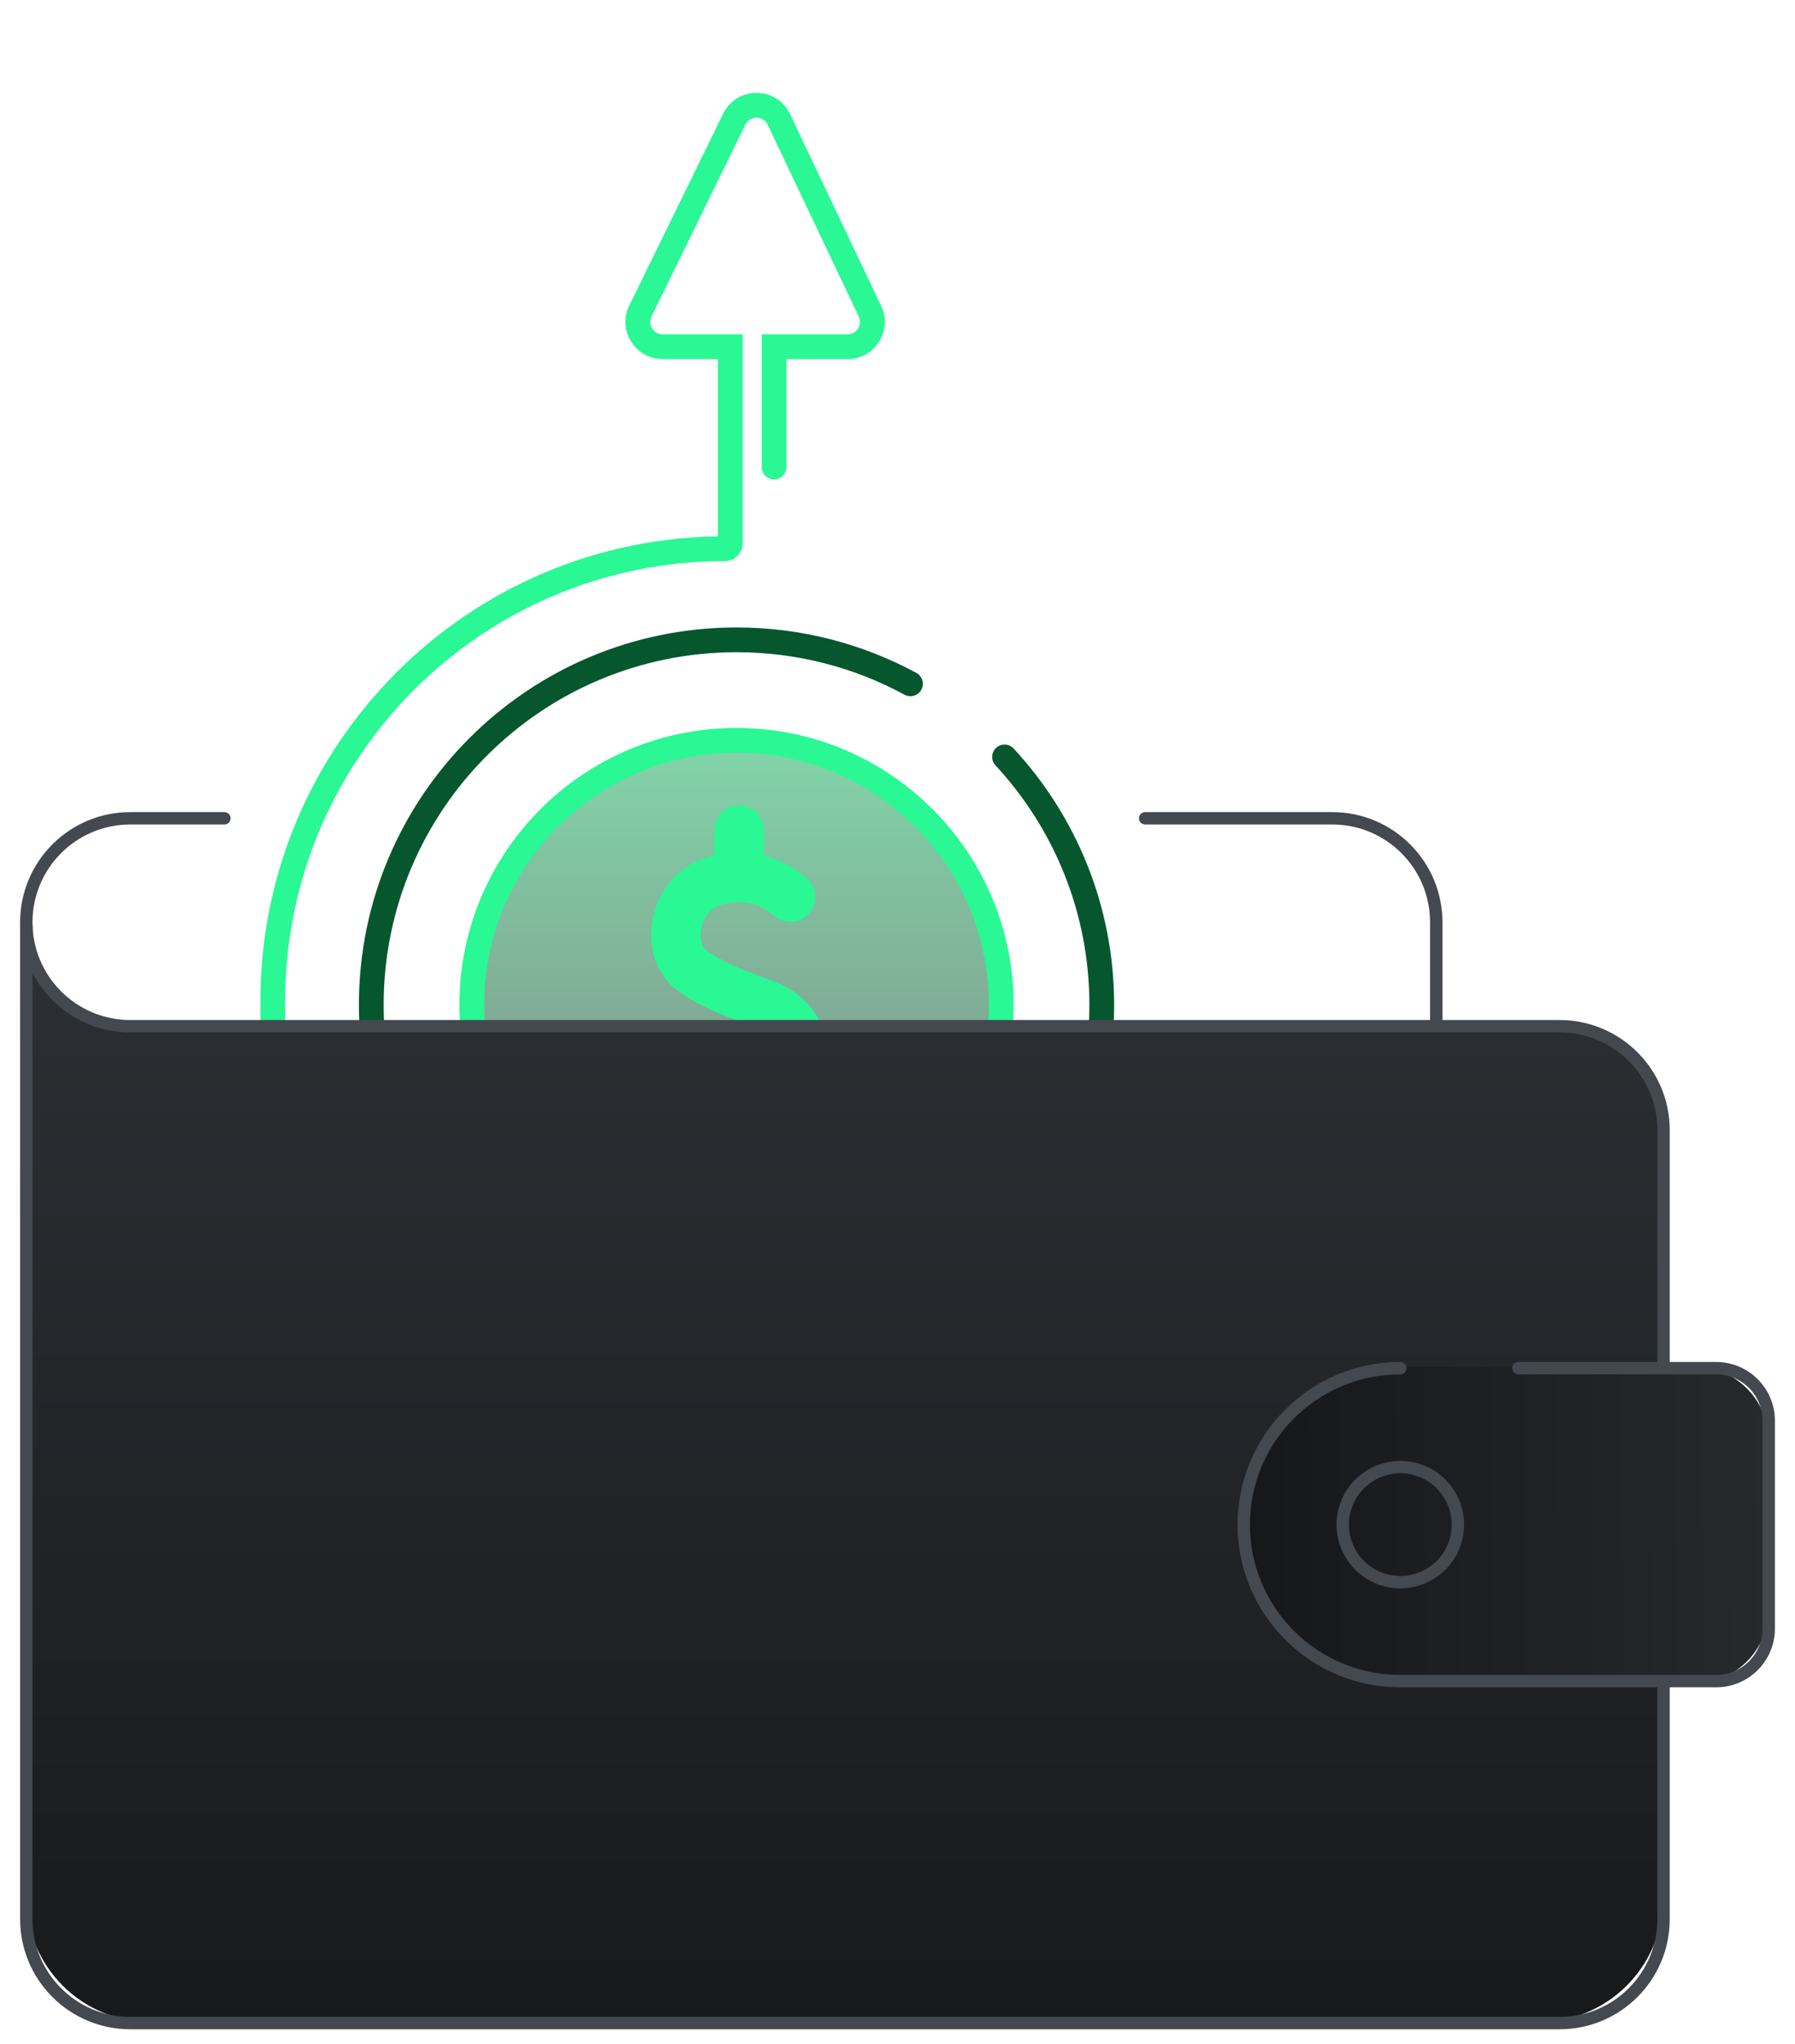 <svg width="145" height="165" viewBox="0 0 145 165" fill="none" xmlns="http://www.w3.org/2000/svg">
<path d="M58.996 27.989H59.996V26.989H58.996V27.989ZM62.531 27.989V26.989H61.531V27.989H62.531ZM61.531 37.702C61.531 38.254 61.978 38.702 62.531 38.702C63.083 38.702 63.531 38.254 63.531 37.702H61.531ZM59.313 9.618L58.415 9.178L59.313 9.618ZM62.916 9.638L62.012 10.068L62.916 9.638ZM51.73 25.11L50.832 24.67L51.73 25.11ZM70.276 25.131L71.18 24.701L70.276 25.131ZM23.035 84.767V80.817H21.035V84.767H23.035ZM59.996 43.856V27.989H57.996V43.856H59.996ZM58.996 26.989H53.526V28.989H58.996V26.989ZM52.628 25.549L60.211 10.057L58.415 9.178L50.832 24.67L52.628 25.549ZM62.012 10.068L69.373 25.56L71.18 24.701L63.819 9.209L62.012 10.068ZM68.47 26.989H62.531V28.989H68.47V26.989ZM61.531 27.989V37.702H63.531V27.989H61.531ZM60.211 10.057C60.579 9.305 61.653 9.311 62.012 10.068L63.819 9.209C62.741 6.941 59.519 6.922 58.415 9.178L60.211 10.057ZM53.526 26.989C52.786 26.989 52.303 26.214 52.628 25.549L50.832 24.67C49.856 26.663 51.307 28.989 53.526 28.989V26.989ZM58.556 45.296C59.351 45.296 59.996 44.651 59.996 43.856H57.996C57.996 43.547 58.247 43.296 58.556 43.296V45.296ZM69.373 25.56C69.688 26.223 69.205 26.989 68.47 26.989V28.989C70.674 28.989 72.125 26.692 71.18 24.701L69.373 25.56ZM23.035 80.817C23.035 61.199 38.938 45.296 58.556 45.296V43.296C37.834 43.296 21.035 60.095 21.035 80.817H23.035Z" fill="#2AF895"/>
<path d="M39.299 88.164C38.53 85.96 38.111 83.592 38.111 81.126C38.111 69.328 47.686 59.764 59.497 59.764C71.307 59.764 80.882 69.328 80.882 81.126C80.882 83.592 80.463 85.961 79.694 88.164" fill="url(#paint0_linear_305_8609)" fill-opacity="0.5"/>
<path d="M39.299 88.164C38.53 85.96 38.111 83.592 38.111 81.126C38.111 69.328 47.686 59.764 59.497 59.764C71.307 59.764 80.882 69.328 80.882 81.126C80.882 83.592 80.463 85.961 79.694 88.164" stroke="#2AF895" stroke-width="2" stroke-miterlimit="10" stroke-linecap="round" stroke-linejoin="round"/>
<path d="M64.281 88.303C65.69 85.75 65.109 82.25 61.597 81.01C59.021 80.1 57.11 79.282 55.84 78.287C53.629 76.554 54.437 72.105 57.692 71.126C61.236 70.059 63.536 72.178 63.536 72.178L63.852 72.422" stroke="#2AF895" stroke-width="4" stroke-miterlimit="10" stroke-linecap="round" stroke-linejoin="round"/>
<path d="M59.705 67.017L59.705 70.567" stroke="#2AF895" stroke-width="4" stroke-miterlimit="10" stroke-linecap="round" stroke-linejoin="round"/>
<path d="M81.148 61.107C86.021 66.364 89 73.398 89 81.127C89 83.552 88.706 85.909 88.153 88.164" stroke="#07572E" stroke-width="2" stroke-miterlimit="10" stroke-linecap="round" stroke-linejoin="round"/>
<path d="M30.812 88.055C30.276 85.833 29.992 83.513 29.992 81.127C29.992 64.849 43.202 51.654 59.496 51.654C64.583 51.654 69.369 52.94 73.547 55.204" stroke="#07572E" stroke-width="2" stroke-miterlimit="10" stroke-linecap="round" stroke-linejoin="round"/>
<path d="M2.133 153.225V76.957C3.186 80.535 6.471 82.992 10.201 82.992H125.339C130.309 82.992 134.339 87.022 134.339 91.992V153.225C134.339 158.748 129.862 163.225 124.339 163.225H12.133C6.61 163.225 2.133 158.748 2.133 153.225Z" fill="url(#paint1_linear_305_8609)"/>
<path d="M100.221 123.109C100.221 116.05 105.943 110.328 113.001 110.328H136.868C140.181 110.328 142.868 113.015 142.868 116.328V129.889C142.868 133.203 140.181 135.889 136.868 135.889H113.001C105.943 135.889 100.221 130.167 100.221 123.109Z" fill="url(#paint2_linear_305_8609)"/>
<path d="M117.581 124.387C118.302 121.925 116.888 119.345 114.424 118.624C111.959 117.904 109.376 119.316 108.655 121.778C107.934 124.24 109.348 126.82 111.812 127.54C114.277 128.261 116.86 126.849 117.581 124.387Z" stroke="#44494F" stroke-miterlimit="10" stroke-linecap="round" stroke-linejoin="round"/>
<path d="M92.507 66.06H107.618C112.258 66.06 116.02 69.818 116.02 74.453V82.846H10.527C5.887 82.846 2.125 79.088 2.125 74.453C2.125 69.818 5.887 66.06 10.527 66.06H18.126" stroke="#44494F" stroke-miterlimit="10" stroke-linecap="round" stroke-linejoin="round"/>
<path d="M134.382 110.328V91.24C134.382 86.604 130.62 82.846 125.98 82.846H116.305" stroke="#44494F" stroke-miterlimit="10" stroke-linecap="round" stroke-linejoin="round"/>
<path d="M2.125 74.736V154.929C2.125 159.564 5.887 163.322 10.527 163.322H125.979C130.619 163.322 134.381 159.564 134.381 154.929V135.906" stroke="#44494F" stroke-miterlimit="10" stroke-linecap="round" stroke-linejoin="round"/>
<path d="M113.114 110.452C106.13 110.452 100.469 116.108 100.469 123.084C100.469 130.06 106.13 135.716 113.114 135.716H138.63C140.976 135.716 142.878 133.816 142.878 131.472V114.696C142.878 112.352 140.976 110.452 138.63 110.452H122.653" stroke="#44494F" stroke-miterlimit="10" stroke-linecap="round" stroke-linejoin="round"/>
<defs>
<linearGradient id="paint0_linear_305_8609" x1="59.706" y1="59.916" x2="59.706" y2="88.317" gradientUnits="userSpaceOnUse">
<stop stop-color="#06AA53"/>
<stop offset="1" stop-color="#024421"/>
</linearGradient>
<linearGradient id="paint1_linear_305_8609" x1="69.527" y1="171.789" x2="69.527" y2="69.857" gradientUnits="userSpaceOnUse">
<stop stop-color="#16171A"/>
<stop offset="1" stop-color="#2D3135"/>
</linearGradient>
<linearGradient id="paint2_linear_305_8609" x1="142.868" y1="122.754" x2="100.221" y2="123.108" gradientUnits="userSpaceOnUse">
<stop stop-color="#262A2D"/>
<stop offset="0.303" stop-color="#212427"/>
<stop offset="1" stop-color="#16171A"/>
</linearGradient>
</defs>
</svg>
